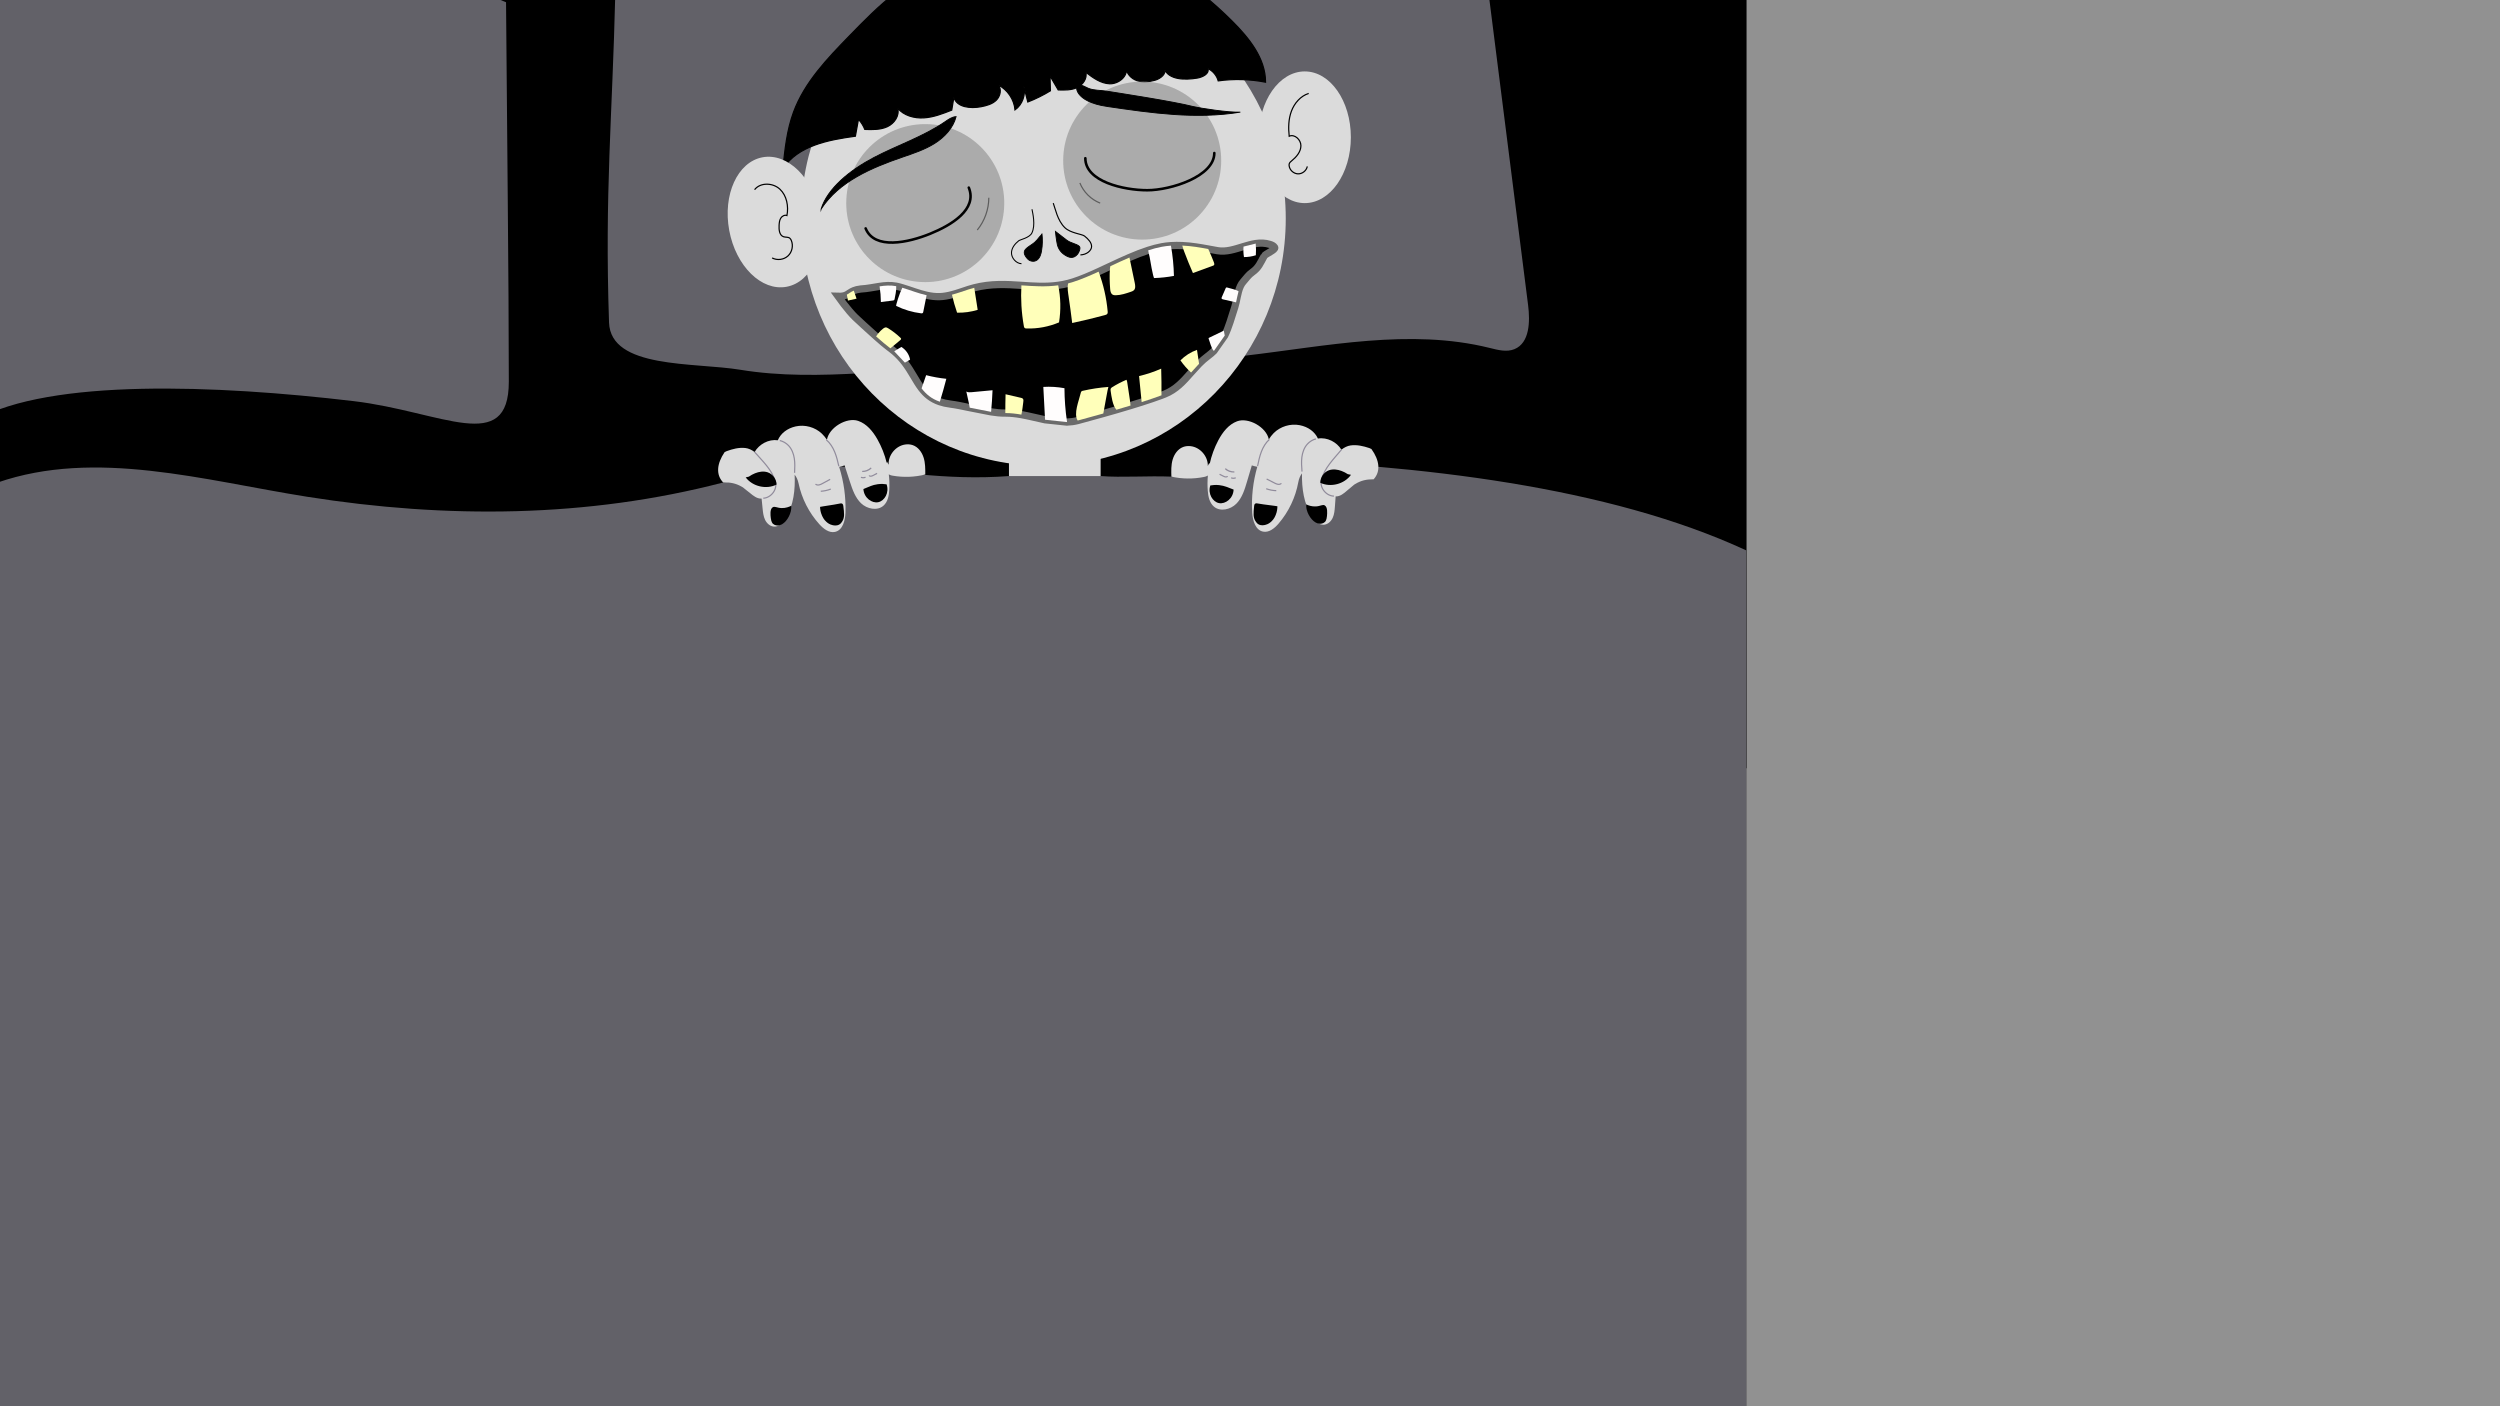 <?xml version="1.0" encoding="UTF-8"?><svg id="Layer_1" xmlns="http://www.w3.org/2000/svg" width="1920" height="1080" viewBox="0 0 1920 1080"><rect x="0" y="0" width="1920" height="1080" fill="#333333" stroke="none"/><defs><style>.cls-1,.cls-2,.cls-3,.cls-4,.cls-5,.cls-6,.cls-7,.cls-8,.cls-9{stroke-miterlimit:10;}.cls-1,.cls-2,.cls-3,.cls-4,.cls-7,.cls-8,.cls-9{stroke:#000;}.cls-1,.cls-2,.cls-3,.cls-6,.cls-7{fill:none;}.cls-1,.cls-6,.cls-8{stroke-width:.93px;}.cls-10{fill:#ffffba;}.cls-11{fill:#fffdfd;}.cls-12{fill:#dbdbdb;}.cls-2{stroke-linecap:round;stroke-width:2px;}.cls-3{stroke-width:.81px;}.cls-4{stroke-width:.68px;}.cls-13{fill:#909090;opacity:.64;}.cls-5{stroke:#6b6b6b;stroke-width:5.56px;}.cls-6{stroke:#908b9b;}.cls-7{stroke-width:.89px;}.cls-14{fill:#919191;}.cls-15{fill:#626168;}.cls-9{stroke-width:.72px;}</style></defs><rect class="cls-14" x="1341.13" y="0" width="580" height="1080"/><rect y="0" width="1341.13" height="590"/><rect y="0" width="1341.13" height="590"/><path class="cls-15" d="M-1.98,370.63c75.31-26.09,158.62-1.68,237.97,10.9,106.82,16.92,215.16,16.21,319.41-10.98,33.55-8.75,60.86-14.51,88.84-12.48,39.46,2.87,81.59,11.29,130.64,7.55,38.36-2.92,32.05-3.01,70.4,0,16.27,1.28,36.35-.34,54.36,.44,10.32,.44,43.87-14.16,54.61-13.78,136.69,4.81,280.67,21.26,386.87,70.42v657.3H0"/><path class="cls-15" d="M472.56-5.43c-2.27,96.03-8.21,152.9-4.82,253.1,1.21,35.79,65.34,30.46,100.8,36.31,60.75,10.03,127.28-2.27,188.62-2.53,66.28-.28,132.72-.56,198.57-8.23,62.79-7.31,126.98-21.23,188.35-6.01,6.28,1.56,13.04,3.39,19.03,.93,11.69-4.81,12.08-21.17,10.47-33.84-11.49-90.68-22.98-181.35-34.47-272.03"/><path class="cls-15" d="M388.64,1.72c.71,97.14,2.13,213.49,2.13,291.41,0,56.74-51.26,22.98-119.32,14.92-105.39-12.48-232.47-17.39-289.58,14.18-7.46,4.13-1.65-135-27.45-324.63-.65-4.81-1.19-10.2,1.46-14.12,2.71-4.01,7.71-4.96,12.2-5.59C113.08-42.33,259.12-53.03,388.64,1.72Z"/><rect class="cls-12" x="774.88" y="332.27" width="70.4" height="33.35"/><ellipse class="cls-12" cx="801.26" cy="167.81" rx="186.2" ry="189.91"/><path class="cls-5" d="M970.79,196.78c-2.85,5.19-4.1,8.79-8.93,12.22-3.3,2.35-4.22,4.22-6.95,7.23-1.81,1.98-2.9,4.61-3.71,7.47-.78,2.78-1.29,5.76-1.92,8.52-.28,1.25-.58,2.45-.94,3.58-2.6,8.03-4.58,15.38-7.74,21.91l-8.34,11.85c-1.33,1.32-2.82,2.58-4.47,3.8-2.55,1.87-4.8,3.92-6.91,6.04l-6.14,6.71c-5.85,6.64-11.44,13.07-20.4,16.61-.75,.3-1.53,.59-2.33,.91-4.34,1.63-9.54,3.39-15.22,5.2-2.75,.88-5.61,1.77-8.55,2.66-3.55,1.08-7.2,2.17-10.87,3.23-3.36,.98-6.73,1.95-10.07,2.88l-19.65,5.41c-2.74,.69-5.47,1.05-8.19,1.16l-16.86-1.78c-6.01-1.24-12.04-2.86-18.19-3.95-4.05-.72-8.15-1.2-12.32-1.2h-.57c-3.03,.04-6.58-.33-10.37-.93l-16.42-3.21c-5.39-1.14-10.51-2.2-14.64-2.72-3.15-.4-5.88-1.02-8.3-1.84-6.49-2.21-10.64-5.85-14.03-10.26-4.4-5.73-7.5-12.78-12.82-19.75-2.24-2.95-4.88-5.88-8.19-8.7-.92-.79-1.89-1.57-2.92-2.33-.37-.27-.74-.54-1.12-.81-1.84-1.31-5.69-4.6-9.9-8.34-6.36-5.66-13.59-12.34-16.06-14.69-5.29-5.04-13.16-16.08-13.16-16.08,3.36,.12,5.24-.44,6.77-1.25,1.7-.91,2.97-2.14,5.35-3.11,1.32-.54,3-.99,5.29-1.26,5.28-.3,9.94-1.34,14.51-2.03,4.19-.63,8.3-.96,12.75-.14,.75,.14,1.52,.31,2.29,.52,.81,.22,1.61,.45,2.41,.69,6.23,1.88,12.38,4.36,18.66,5.76,3.26,.73,6.57,1.17,9.94,1.07,3.24-.09,6.4-.68,9.53-1.5,4.31-1.12,8.54-2.7,12.78-4.06,1.46-.47,2.92-.89,4.34-1.25,12.97-3.33,24.68-2.64,36.21-1.87,9.34,.63,18.56,1.32,28.26-.03,2.51-.34,5.05-.82,7.63-1.48,1.35-.34,2.72-.73,4.1-1.18,6.04-1.94,12.55-4.73,19.29-7.83,2.96-1.35,5.97-2.77,9-4.19,4.86-2.28,9.79-4.58,14.69-6.68,4.86-2.09,9.69-4,14.41-5.52,3.55-1.15,7.02-2.08,10.4-2.71,2.34-.44,4.7-.72,7.04-.88,2.93-.19,5.85-.19,8.72-.06,7.11,.33,13.91,1.52,19.92,2.63,2.57,.47,4.98,.94,7.22,1.32,6.6,1.13,13.22-1.14,19.88-3.18,3.11-.94,6.23-1.84,9.37-2.32,3.62-.54,7.24-.52,10.88,.65,1.44,.45,2.96,1.05,3.72,2.34,1.03,1.77-7.22,4.94-8.2,6.73Z"/><path class="cls-1" d="M759.41,151.85c-.03,8.95-3.21,17.87-8.87,24.81"/><path class="cls-1" d="M829.34,140.5c2.79,7,8.58,12.75,15.59,15.49"/><path class="cls-8" d="M746.19-34.04c-21.03,5.54-40.94,15.27-58.22,28.46-12.88,9.82-24.23,21.47-35.53,33.07-17.04,17.49-34.54,35.7-43.01,58.6-5.13,13.88-6.67,28.79-8.16,43.51,11.37-17.7,34.84-22.15,55.67-25,.78-4.31,1.57-8.63,2.35-12.94,2.1,2.24,3.76,4.88,4.88,7.73,5.89,.21,12.03,.37,17.37-2.12,5.34-2.5,9.51-8.54,7.84-14.2,4.76,5.71,12.74,7.91,20.16,7.45,7.42-.46,14.48-3.22,21.4-5.95,.54-3.27,1.08-6.54,1.62-9.8,2.27,7.75,12.86,8.71,20.79,7.21,4.26-.81,8.69-1.99,11.8-5.02,3.11-3.03,4.29-8.43,1.47-11.72,7.18,3.64,12.24,11.15,12.92,19.17,5.64-4.04,8.43-11.69,6.69-18.42,1.04,4.12,2.08,8.24,3.12,12.36,6.03-2.36,11.85-5.25,17.37-8.61-.11-3.82-.22-7.64-.33-11.46,2.11,3.6,4.21,7.2,6.32,10.79,4.91,.15,10.02,.26,14.47-1.81,4.45-2.07,7.97-7.03,6.71-11.77,5.47,4.21,11.42,8.6,18.32,8.85,6.89,.25,14.35-5.88,12.65-12.56,.1,4.67,3.93,8.67,8.36,10.16,4.43,1.49,9.3,.89,13.81-.33,4.27-1.15,9.31-5.17,7.02-8.95,3.58,8.85,15.94,8.85,25.37,7.31,4.16-.68,9.63-3.38,8.19-7.35,3.87,1.8,6.87,5.37,7.98,9.49,12.06-1.66,24.4-1.32,36.35,1.01,.02-18.29-12.67-33.93-25.62-46.85-28.79-28.72-64.26-53.43-104.66-58.09-10.76-1.24-22.16-.91-31.71,4.21-3.51,1.88-6.73,4.39-10.55,5.53-7.28,2.18-16.33-4.78-23.99-5.38-9.82-.76-19.75,.92-29.21,3.41Z"/><ellipse class="cls-12" cx="1002.05" cy="105.42" rx="35.41" ry="50.57"/><ellipse class="cls-12" cx="594.87" cy="170.48" rx="35.41" ry="50.57" transform="translate(-21.11 111.3) rotate(-10.5)"/><circle class="cls-13" cx="710.59" cy="155.99" r="60.68"/><g id="_øje"><circle class="cls-13" cx="877.21" cy="123.34" r="60.68"/></g><path class="cls-4" d="M789.13,198.79c1.82,2.01,5.19,2.57,7.38,.88,2.18-1.69,2.97-4.46,3.41-7.08,.73-4.35,.82-8.8,.3-13.19-.04,0-3.26,4.79-5.74,6.84-4.91,4.05-11.58,5.66-5.34,12.55Z"/><path class="cls-9" d="M812.01,187.67c.69,3.09,2.59,6.08,5.71,8.09,3.12,2.02,6.56,3.37,9.85-.59,.94-1.13,2.59-4.67,1.42-5.87-2.11-2.15-6.59-2.35-9.99-5.03s-8.41-6.51-8.41-6.51c0,0,.62,6.32,1.42,9.9Z"/><path class="cls-9" d="M630.6,160.6c13.6-21.14,38.53-31.69,62.31-39.87,8.53-2.93,17.2-5.76,24.84-10.56s14.27-11.86,16.54-20.59c-3.13,.15-5.84,2.12-8.43,3.89-16.88,11.58-36.67,18.05-54.79,27.57-18.12,9.52-35.55,23.5-40.47,39.56Z"/><path class="cls-9" d="M850.27,81.75c33.92,5,68.5,10,102.32,4.36-8.4,.55-31.8-3.14-36.08-4.24-15.94-4.1-60.22-10.79-66.57-11.85-4.72-.79-9.71-.39-14.14-2.21-2.52-1.04-4.93-2.8-7.65-2.62s-3.52,12.79,22.13,16.57Z"/><path class="cls-3" d="M792.56,160.72c.53,2.78,2.89,12.22-.09,18.24-1.84,3.71-8.96,5.04-10.1,5.95-2.98,2.41-5.54,5.58-5.55,9.35-.01,3.78,3.41,8.04,7.68,8.29"/><path class="cls-7" d="M829.76,195.77c4.87-.16,8.5-3.36,8.58-6.37s-2.48-5.75-5.4-8.1c-2-1.6-10.6-2.13-15.09-6.41-5.76-5.49-7.48-15.08-8.96-18.9"/><path class="cls-1" d="M1005.07,71.75c-6.22,1.99-10.93,7.43-13.23,13.54-2.3,6.11-2.45,12.84-1.75,19.33,4.21-1.88,9.07,2.74,9.01,7.35-.07,4.61-3.39,8.53-6.96,11.44-.82,.67-1.72,1.38-2.01,2.4-.14,.48-.13,.98-.08,1.48,.39,3.31,3.42,6.1,6.76,6.23s6.56-2.44,7.2-5.71"/><path class="cls-1" d="M579.52,145.66c4.5-5.73,14.12-5.35,19.44-.37,5.32,4.98,6.76,13.08,5.42,20.24-1.77-.69-3.83,.46-4.8,2.09s-1.13,3.6-1.24,5.5c-.2,3.36,.24,7.63,3.43,8.7,1.55,.52,3.42,.08,4.73,1.07,.57,.43,.94,1.09,1.22,1.75,1.7,4,.61,9.02-2.6,11.95-3.21,2.93-8.31,3.56-12.14,1.5"/><path class="cls-2" d="M744.03,144.09c6.76,16.67-13.13,28.73-29.8,35.49-16.67,6.76-42.66,12.51-49.42-4.16"/><path class="cls-2" d="M932.59,117.53c0,17.99-33.49,28.57-51.48,28.57-17.99,0-47.57-6.58-47.57-24.57"/><path class="cls-10" d="M813.33,247.6c-7.84,3.33-16.41,4.94-24.92,4.67-.53-.02-1.11-.06-1.51-.42-.38-.34-.49-.88-.58-1.38-1.84-10.33-2.47-20.85-1.88-31.32,9.34,.63,18.56,1.32,28.26-.03,1.94,9.36,2.16,19.06,.63,28.48Z"/><path class="cls-10" d="M850.5,240.87c-.38,.68-1.2,.94-1.95,1.13-8.32,2.25-16.69,4.28-25.11,6.08-.8-6.68-1.72-13.34-2.69-20-.48-3.33-1.22-7.06-.42-10.44,1.35-.34,2.72-.73,4.1-1.18,6.04-1.94,12.55-4.73,19.29-7.83,3.7,9.8,6.04,20.1,6.97,30.53,.05,.57,.08,1.2-.19,1.7Z"/><path class="cls-11" d="M901.58,211.89c-4.99,.94-10.06,1.49-15.15,1.66-.82,0-3.26-14.64-3.5-16.08-.19-1.09-.9-3.37-1.09-5.22,3.55-1.15,7.02-2.08,10.4-2.71,2.34-.44,4.7-.72,7.04-.88,1.36,7.67,2.13,15.45,2.3,23.23Z"/><path class="cls-10" d="M932.26,203.69c-.19,.19-.45,.28-.69,.37-5.13,1.88-10.26,3.76-15.4,5.65-2.36-5.38-4.58-10.83-6.64-16.33-.49-1.3-1.12-3.05-1.53-4.78,7.11,.33,13.91,1.52,19.92,2.63,1.58,3.39,3.06,6.84,4.39,10.33,.27,.7,.5,1.61-.05,2.13Z"/><path class="cls-11" d="M964.38,187.06c.28,2.98,.31,5.98,.1,8.97-2.95,.94-6.04,1.42-9.12,1.4-.43-2.66-.54-5.36-.34-8.05l9.37-2.32Z"/><path class="cls-11" d="M802.67,323.52c0,.06,0,.14,0,.2,0,.21-.21-.19,0-.2Z"/><path class="cls-11" d="M802.61,322.36c-.44-8.4-.9-16.8-1.34-25.21,5.43-.33,10.89,0,16.24,.99,.04,8.57,.68,17.13,1.93,25.61,.02,.13,.03,.26,.04,.39l-16.86-1.78Z"/><path class="cls-10" d="M851.24,297.17c-.31,.02-3.32,17.74-3.72,19.44-.07,.3-.14,.62-.21,.97l-19.65,5.41c-3.34-5.29,.93-15.06,2.34-21.16,.11-.48,.24-1,.63-1.32,.26-.21,.6-.3,.94-.38,6.48-1.48,13.05-2.47,19.68-2.96Z"/><path class="cls-10" d="M868.24,311.46c-.46-5.62-1.69-11.39-2.38-16.88-.13-1-.26-2.03-.74-2.92-3.75,1.6-7.38,3.48-10.84,5.63-.46,.3-.95,.61-1.2,1.1-.25,.52-.19,1.13-.11,1.7,.6,4.22,1.45,11.19,4.4,14.59l10.87-3.23Z"/><path class="cls-10" d="M892.01,303.61c-4.34,1.63-9.54,3.39-15.22,5.2-.69-6.67-1.35-13.33-1.99-20,5.83-1.34,11.52-3.25,16.99-5.68,.2,6.82,.29,13.65,.22,20.48Z"/><path class="cls-10" d="M920.88,279.38l-6.14,6.71c-3.07-2.78-5.83-5.92-8.17-9.33,3.56-3.6,7.94-6.38,12.72-8.07,.54,3.57,1.07,7.12,1.59,10.69Z"/><path class="cls-11" d="M940.6,257.69l-8.34,11.85c-1.99-1.91-3.11-7.13-3.98-9.25-.07-.17-.14-.35-.08-.53,.06-.19,.26-.31,.44-.4,3.72-1.86,7.47-3.67,11.25-5.42,.24,1.25,.47,2.5,.71,3.75Z"/><path class="cls-10" d="M785.88,308.75c-.41,2.45-.64,6.46-1.47,9.67-4.05-.72-8.15-1.2-12.32-1.2-.02-4.82,.05-9.63,.19-14.43,3.93,.91,7.85,1.82,11.76,2.72,.51,.11,1.05,.25,1.43,.61,.66,.64,.57,1.71,.42,2.62Z"/><path class="cls-11" d="M726.79,290.91c-1.52,5.91-3.19,11.78-4.98,17.61-6.49-2.21-10.64-5.85-14.03-10.26,1.12-3.32,3.5-10.07,3.5-10.13,5.09,1.33,10.27,2.26,15.51,2.79Z"/><path class="cls-11" d="M762.27,299.7c-.22,5.54-.58,11.08-1.11,16.6l-16.42-3.21c-.66-4.2-1.86-8.49-2.61-12.39,1.25,.74,2.8,.63,4.24,.49,5.3-.5,10.6-.99,15.9-1.49Z"/><path class="cls-10" d="M750.87,237.95c-5.11,1.58-10.49,2.33-15.83,2.19-1.56-4.53-2.87-9.14-3.94-13.81,4.31-1.12,8.54-2.7,12.78-4.06,1.46-.47,2.92-.89,4.34-1.25,.88,5.65,1.76,11.29,2.64,16.93Z"/><path class="cls-11" d="M711.63,226.75c-.85,4.24-1.7,8.49-2.56,12.72-.07,.35-.16,.74-.44,.97-.33,.28-.82,.24-1.25,.19-6.62-.81-13.11-2.74-19.1-5.68-.44-.21,2.52-9.7,4.69-13.96,6.23,1.88,12.38,4.36,18.66,5.76Z"/><path class="cls-11" d="M687.09,229.51c-.06,.33-.14,.69-.39,.93-.27,.27-.67,.32-1.04,.37-3.05,.39-6.1,.77-9.14,1.16-.04-4.03-.37-8.07-.99-12.05,4.19-.63,8.3-.96,12.75-.14,.28,3.02-.84,8.01-1.19,9.74Z"/><path class="cls-10" d="M870.8,222.93c-.61,.58-1.44,.87-2.24,1.15-3.75,1.28-7.58,2.58-11.54,2.67-.87,.02-1.78-.03-2.53-.47-1.46-.85-1.78-2.81-1.9-4.5-.37-5.11-.58-10.38-.15-15.49,.06-.69,.16-1.29,.29-1.83,4.86-2.28,9.79-4.58,14.69-6.68,1.37,6.53,2.72,13.06,4.09,19.59,.4,1.92,.69,4.21-.71,5.57Z"/><path class="cls-10" d="M692.05,260.24c.02,.38-.3,.68-.58,.92-2.5,2.15-5.04,4.26-7.61,6.33-.37-.27-.74-.54-1.12-.81-1.84-1.31-5.69-4.6-9.9-8.34,1.73-2.76,5.12-6.35,7.01-6.85,.82-.21,1.65,.23,2.36,.68,3.35,2.08,6.5,4.52,9.36,7.25,.23,.22,.48,.49,.49,.82Z"/><path class="cls-11" d="M951.21,223.69c-.78,2.78-1.29,5.76-1.92,8.52-3.32-.76-6.63-1.51-9.95-2.27-.46-.1-1-.27-1.16-.71-.12-.34,.03-.7,.17-1.03,.98-2.26,1.95-4.51,2.94-6.77,.1-.23,.21-.47,.43-.6,.3-.18,.68-.06,1,.05,2.22,.76,6.1,1.35,8.49,2.82Z"/><path class="cls-11" d="M694.96,278.51c1.33-.77,2.66-1.54,3.99-2.31-.73-3.99-3.23-7.63-6.71-9.75-1.08,.76-3.52,2.01-5.47,3.35l8.19,8.7Z"/><path class="cls-10" d="M657.83,229.37c-2.2,.49-4.4,.97-6.6,1.46-.29-1.51-.57-3.01-.86-4.52,1.7-.91,2.97-2.14,5.35-3.11,.7,2.06,1.4,4.11,2.1,6.17Z"/><g><path class="cls-12" d="M709.31,351.38c-1.31-4.17-4.19-8.09-8.32-9.52-1.84-.64-3.83-.76-5.76-.49-7.29,1.01-13.19,8.17-12.78,15.53l-1.2-2.3c-.08,.31-.16,.64-.23,.96-1.54-6.35-3.95-12.49-7.17-18.17-3.45-6.08-8.2-11.92-14.81-14.17-8.72-2.96-22.33,5.03-23.96,14.53-1.13-1.7-2.4-3.3-3.88-4.71-5.26-5-13.08-7.15-20.16-5.55-6.51,1.48-11.45,5.35-13.68,10.63-7.14-1-14.37,3.07-17.83,9.02-2.22-1.66-4.63-2.79-7.12-3.07-4.86-.55-9.75,.73-14.35,2.41l-1.57,.76c-6.06,8.93-6.77,17.44-1.08,23.31,.18,0,.37-.02,.55-.02,0,0,0,0,0-.01,.02,0,.04,0,.06,0,4.87-.15,9.17,.7,13.52,3.21,.3,.17,.63,.36,.95,.54,1.8,1.56,3.85,2.98,5.57,4.43,2.55,2.14,5.44,4.39,8.76,4.22,.02-.04,.05-.09,.07-.13l.11,1.11c.04,.21,.06,.44,.07,.67l.6,6c.3,2.97,.62,6.01,1.92,8.7,1.31,2.68,3.83,4.98,6.8,5.16,4.03,.24,7.25-3.26,9.29-6.74,5.78-9.88,7.13-21.59,6.59-33.15,1.33,1.67,2.4,3.76,3,6.61,2.43,11.68,8.04,22.69,16.05,31.53,3.14,3.46,7.46,6.83,12.01,5.81,5.88-1.32,7.76-8.7,7.97-14.72,.42-11.89-1.25-23.84-4.84-35.17,1.41-.29,2.81-.7,4.18-1.18,1.35,4.16,2.7,8.31,4.05,12.47,1.95,6.01,4.06,12.27,8.62,16.64,4.56,4.36,12.39,6.02,17.15,1.86,3.4-2.97,4.27-7.86,4.51-12.36,.21-3.93,.07-7.88-.39-11.79,.11,.08,.21,.16,.32,.23,.83,.5,1.8,.7,2.76,.86,8.26,1.43,16.82,1.12,24.95-.92,.02-4.37,.03-8.83-1.28-13Z"/><path d="M632.3,388.85c6.42-.99,11.08-1.73,12.76-2.14,.29-.07,1.16-.29,1.81,.16,.62,.43,.74,1.26,.79,1.67,.74,5.71,1.15,8.95-.97,12.14-.44,.66-.99,1.47-2.02,2.09-1.94,1.18-4.06,.78-5.05,.59-2.49-.47-4.1-1.84-4.92-2.56-2.03-1.77-2.92-3.75-3.48-5.02-1.11-2.53-1.38-4.87-1.41-6.51"/><path d="M668.71,373.26c1.39-.54,3.21-1.1,5.4-1.39,2.75-.37,5.09-.18,6.78,.09,2.28,6.39-1.58,12.69-6.33,13.72-4.82,1.05-11.04-3.22-11.47-10.1"/><path d="M593.42,389.6c1.63-1.04,3.2,.5,6.91,.59,3.12,.08,5.68-.92,7.38-1.78,.05,.94,.04,2.52-.4,4.39-1.23,5.13-5.42,10.77-9.99,10.79-.56,0-2.34-.08-3.69-1.32-.28-.26-1.31-1.27-1.67-4.44-.27-2.32-.78-6.8,1.46-8.23Z"/><path class="cls-6" d="M579.52,347.14c5.92,6.78,13.68,13.95,15.74,22.49,2.3,5.77-2.95,12.77-9.06,13"/><path d="M575.15,366.05c1.46-1.04,3.05-1.9,4.71-2.57,3.04-1.23,6.49-1.8,9.61-.78,3.96,1.3,6.88,5.28,6.93,9.44-7.86,3.97-18.4,1.53-23.71-5.5"/><path class="cls-6" d="M598.86,338.32c2.53,.6,4.88,1.95,6.68,3.82,2.56,2.67,3.93,6.29,4.49,9.94s.38,7.37,.2,11.06"/><path class="cls-6" d="M634.62,337.79c2.91,2.46,4.97,5.8,6.43,9.32s2.33,7.25,3.19,10.96"/><path class="cls-6" d="M626.3,371.78c.7,.67,1.77,.83,2.72,.65s1.82-.65,2.67-1.11c1.95-1.06,3.9-2.13,5.85-3.19"/><path class="cls-6" d="M669.07,359.34c-1.84,1.74-4.36,2.74-6.9,2.74,2.57,.04,5.18-.82,6.9-2.74Z"/><path class="cls-6" d="M667.53,365.13c.41,.96,1.85,.63,2.77,.14,1.1-.58,2.19-1.16,3.29-1.73"/><path class="cls-6" d="M630.36,377.28c2.63-.14,5.24-.71,7.69-1.69"/><path class="cls-6" d="M661.22,366.55c1.11,.49,2.43,.47,3.51-.06"/></g><g><path class="cls-12" d="M900.58,353.03c1.2-4.2,3.98-8.2,8.07-9.74,1.82-.69,3.81-.86,5.75-.64,7.32,.82,13.4,7.82,13.19,15.18l1.14-2.33c.09,.31,.18,.63,.26,.96,1.38-6.39,3.62-12.59,6.69-18.36,3.29-6.17,7.88-12.14,14.43-14.56,8.64-3.19,22.45,4.44,24.34,13.89,1.09-1.73,2.31-3.36,3.75-4.81,5.13-5.14,12.89-7.49,20-6.08,6.55,1.3,11.58,5.04,13.96,10.26,7.11-1.18,14.45,2.69,18.06,8.55,2.17-1.72,4.56-2.91,7.04-3.26,4.85-.68,9.77,.47,14.4,2.03l1.59,.72c6.3,8.77,7.23,17.25,1.69,23.27-.18,0-.37,0-.55,0,0,0,0,0,0-.01-.02,0-.04,0-.06,.01-4.87-.02-9.15,.94-13.43,3.56-.3,.18-.62,.37-.94,.56-1.75,1.61-3.77,3.08-5.45,4.57-2.49,2.2-5.32,4.54-8.64,4.45-.03-.04-.05-.09-.08-.13l-.08,1.11c-.03,.22-.05,.44-.05,.67l-.44,6.01c-.22,2.98-.46,6.03-1.69,8.74-1.23,2.72-3.69,5.08-6.67,5.34-4.02,.35-7.33-3.07-9.46-6.49-6.04-9.72-7.7-21.39-7.47-32.96-1.28,1.7-2.3,3.82-2.82,6.69-2.12,11.74-7.43,22.89-15.21,31.94-3.04,3.54-7.27,7.03-11.85,6.12-5.91-1.17-7.99-8.49-8.36-14.5-.73-11.87,.62-23.86,3.91-35.29-1.42-.26-2.83-.62-4.21-1.07-1.24,4.19-2.48,8.38-3.72,12.57-1.79,6.06-3.73,12.38-8.18,16.86-4.45,4.48-12.23,6.34-17.09,2.31-3.47-2.88-4.48-7.74-4.83-12.24-.31-3.92-.27-7.87,.08-11.79-.1,.08-.2,.16-.32,.24-.82,.52-1.79,.75-2.74,.94-8.22,1.65-16.78,1.56-24.96-.26-.14-4.37-.27-8.83,.94-13.03Z"/><path d="M978.55,388.44c-6.45-.82-11.12-1.44-12.81-1.8-.29-.06-1.16-.26-1.8,.21-.61,.45-.71,1.28-.75,1.69-.59,5.73-.92,8.98,1.29,12.11,.46,.65,1.03,1.44,2.07,2.04,1.97,1.12,4.08,.67,5.06,.46,2.47-.53,4.04-1.95,4.85-2.69,1.98-1.83,2.82-3.83,3.34-5.11,1.04-2.56,1.25-4.91,1.24-6.55"/><path d="M941.74,373.82c-1.4-.5-3.24-1.01-5.44-1.25-2.76-.29-5.1-.05-6.78,.27-2.11,6.44,1.91,12.64,6.69,13.55,4.84,.92,10.95-3.51,11.2-10.4"/><path d="M1017.44,388.17c-1.66-1-3.19,.58-6.89,.77-3.11,.16-5.71-.77-7.43-1.59-.02,.94,.02,2.52,.52,4.38,1.36,5.09,5.7,10.63,10.27,10.52,.56-.01,2.34-.14,3.65-1.41,.27-.26,1.27-1.31,1.55-4.48,.21-2.32,.6-6.82-1.68-8.19Z"/><path class="cls-6" d="M1030.22,345.36c-5.74,6.93-13.3,14.31-15.14,22.9-2.14,5.83,3.28,12.68,9.4,12.76"/><path d="M1035.08,364.14c-1.49-1-3.1-1.82-4.78-2.45-3.07-1.15-6.54-1.63-9.63-.53-3.93,1.4-6.74,5.46-6.68,9.62,7.96,3.76,18.44,1.04,23.56-6.12"/><path class="cls-6" d="M1010.64,337.05c-2.51,.67-4.83,2.07-6.57,4-2.48,2.73-3.76,6.39-4.23,10.05-.47,3.66-.19,7.38,.1,11.06"/><path class="cls-6" d="M974.89,337.47c-2.84,2.54-4.82,5.93-6.18,9.49-1.36,3.56-2.14,7.31-2.9,11.04"/><path class="cls-6" d="M984.11,371.22c-.68,.69-1.75,.87-2.7,.72-.96-.15-1.84-.6-2.7-1.04-1.98-1.01-3.95-2.02-5.93-3.03"/><path class="cls-6" d="M941.02,359.92c1.89,1.69,4.43,2.62,6.97,2.56-2.57,.11-5.2-.69-6.97-2.56Z"/><path class="cls-6" d="M942.71,365.67c-.39,.97-1.83,.68-2.77,.21-1.11-.55-2.22-1.1-3.33-1.65"/><path class="cls-6" d="M980.19,376.83c-2.64-.07-5.26-.57-7.74-1.49"/><path class="cls-6" d="M949.05,366.92c-1.09,.52-2.41,.53-3.52,.03"/></g></svg>